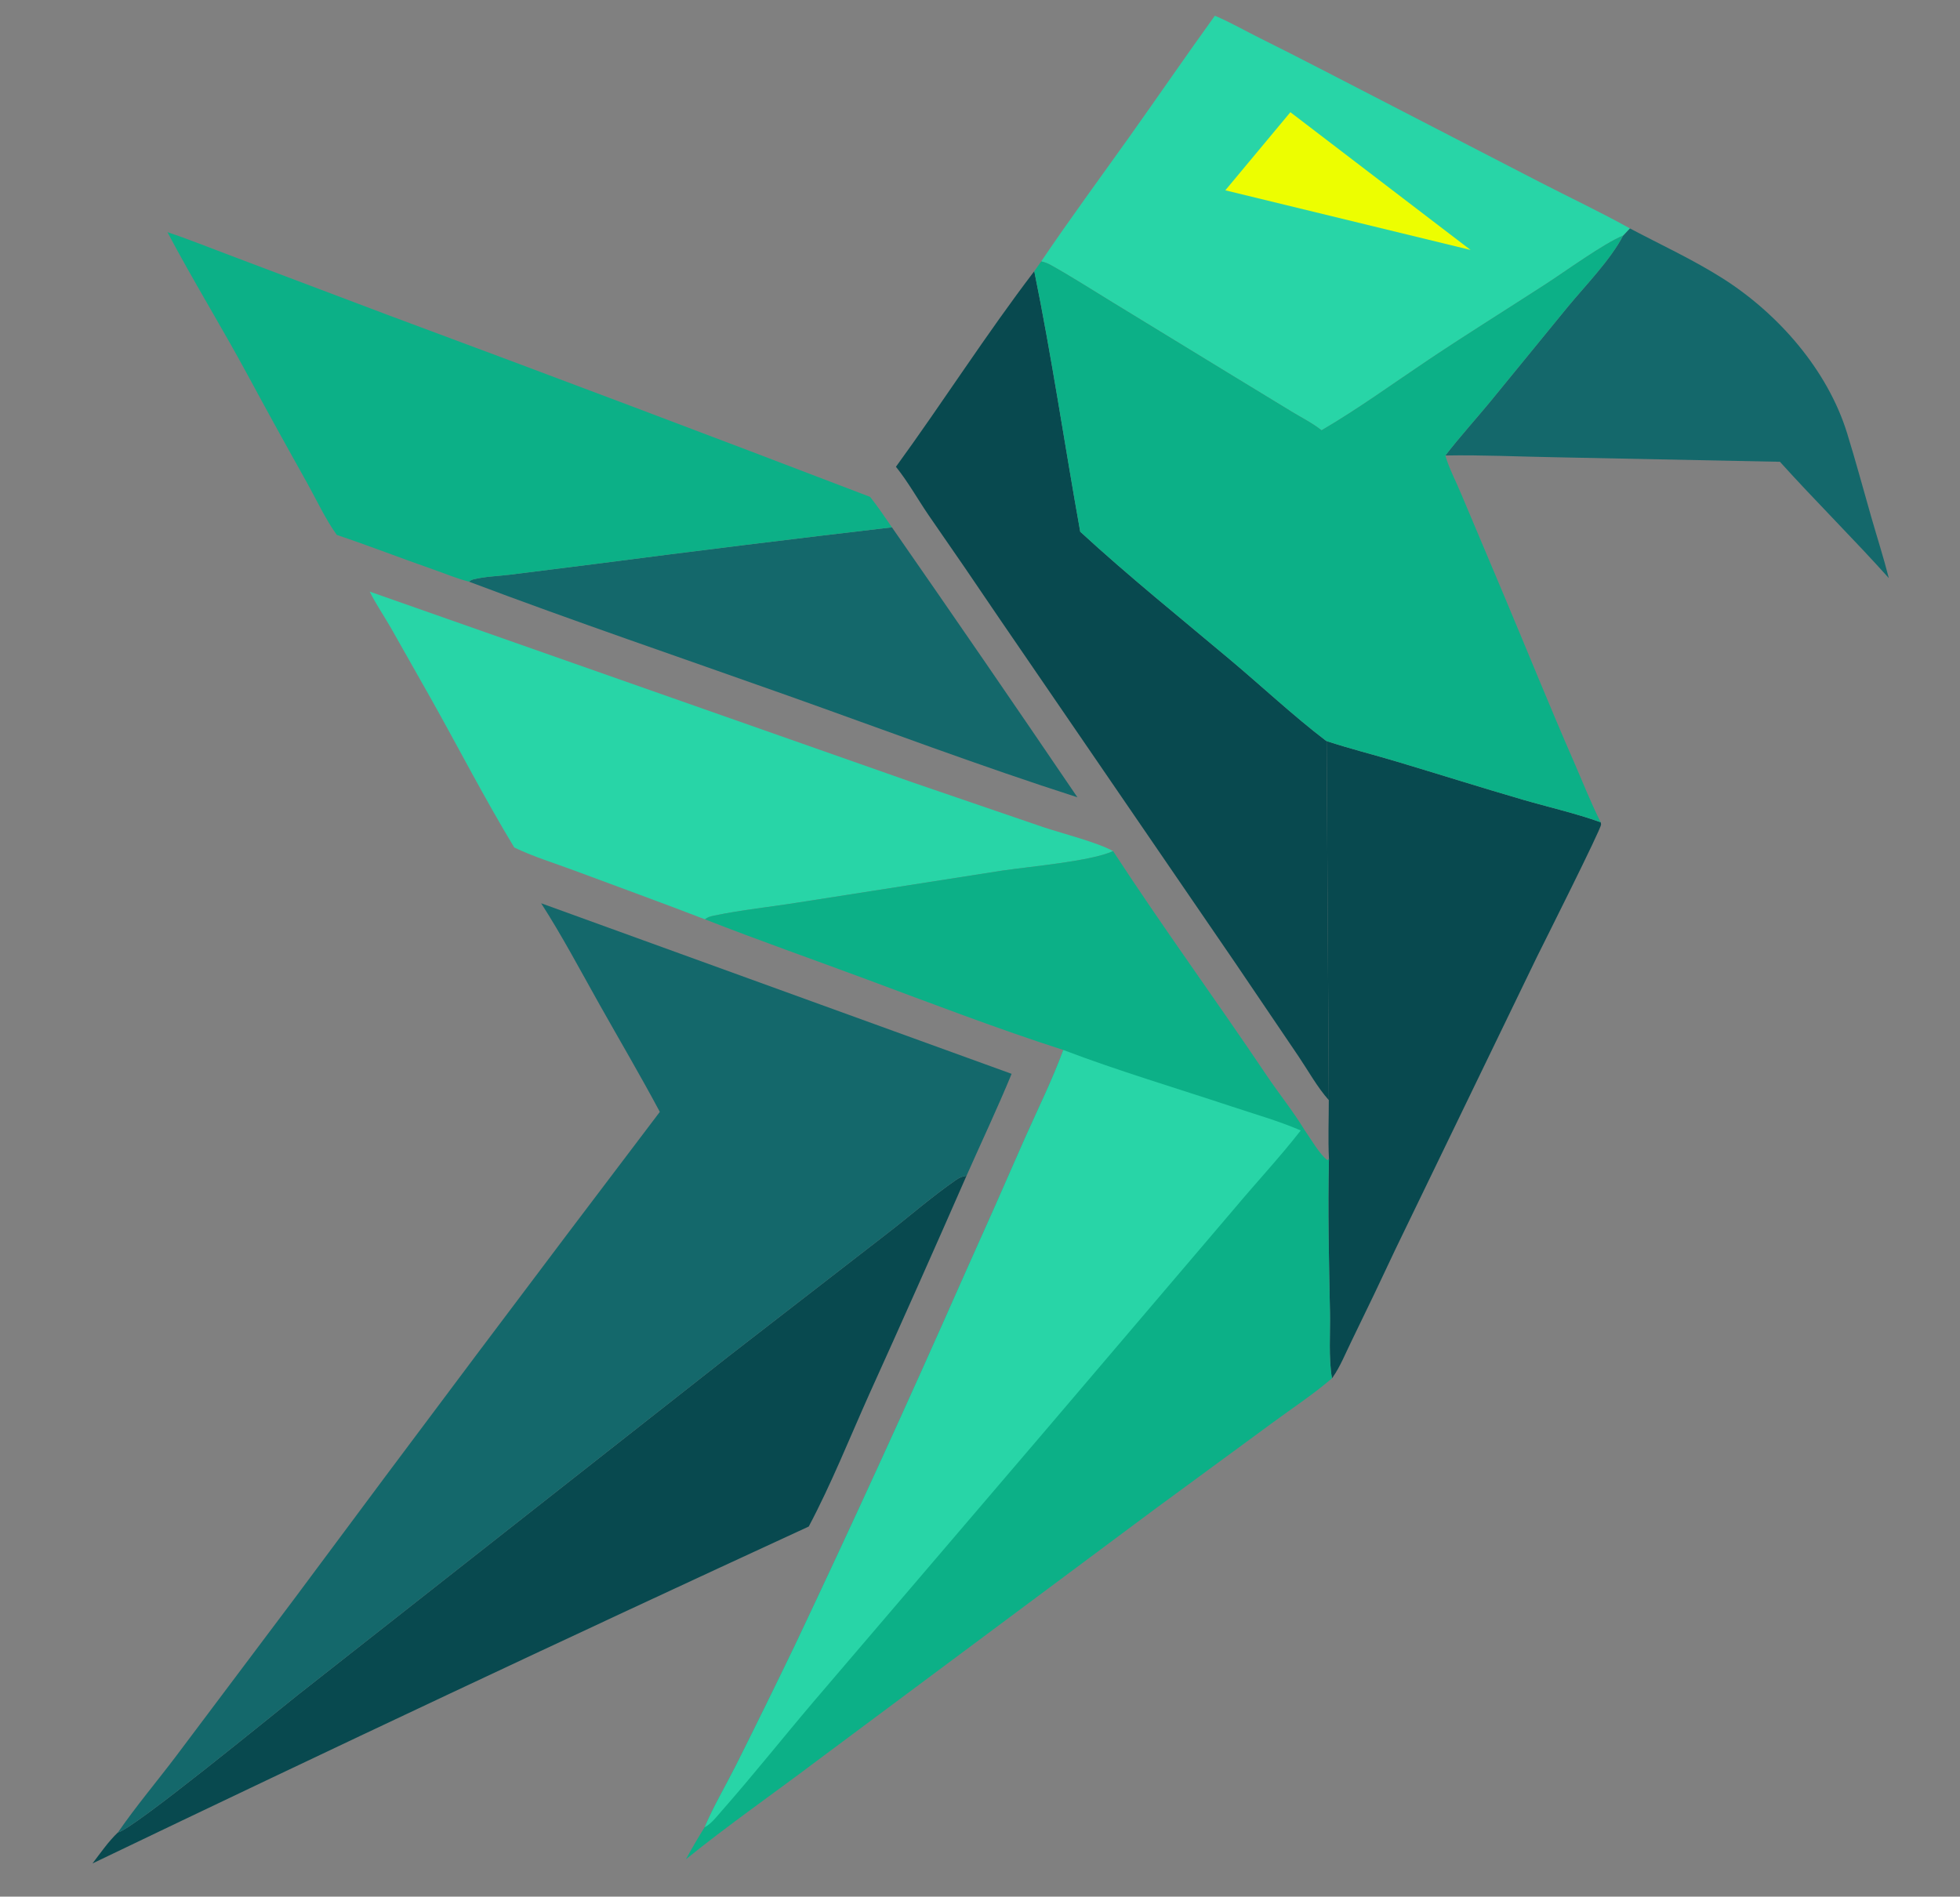 <?xml version="1.0" encoding="UTF-8" standalone="no"?>
<svg
   width="792.885"
   height="767.365"
   version="1.1"
   id="svg15"
   xmlns="http://www.w3.org/2000/svg"
   xmlns:svg="http://www.w3.org/2000/svg">
  <rect width="100%" height="100%" fill="#808080" stroke="none"/>
  <defs
     id="defs15" />
  <path
     fill="#14686b"
     d="m 659.327,92.403 c 12.546,6.641 25.69,12.687 37.675,20.307 22.379,14.228 42.271,36.924 50.188,62.476 3.482,11.24 6.539,22.649 9.785,33.961 2.362,8.234 5.012,16.453 7.118,24.752 -14.338,-15.995 -29.661,-31.105 -44.047,-47.061 l -91.025,-1.838 c -14.757,-0.254 -29.578,-0.983 -44.331,-0.709 5.724,-7.403 12.061,-14.407 18.032,-21.618 l 31.501,-38.533 c 7.016,-8.5 17.417,-19.16 22.368,-28.826 z"
     id="path2" />
  <path
     fill="#14686b"
     d="m 360.816,213.356 q 37.822,54.399 75.031,109.222 c -39.397,-12.646 -78.296,-27.33 -117.288,-41.191 -42.964,-15.272 -86.228,-29.966 -128.887,-46.068 0.601,-0.391 1.076,-0.724 1.783,-0.903 4.672,-1.182 10.209,-1.32 15.024,-1.924 l 34.612,-4.355 q 59.814,-7.787 119.725,-14.781 z"
     id="path3" />
  <path
     fill="#08494f"
     d="m 536.67,299.846 c 9.404,3.094 19.046,5.489 28.53,8.332 16.931,5.077 33.772,10.395 50.746,15.34 10.404,3.031 21.404,5.51 31.587,9.166 0.048,0.311 0.164,0.62 0.145,0.935 -0.129,2.114 -23.571,48.743 -25.884,53.427 l -57.057,117.896 q -8.819,18.853 -17.957,37.554 c -2.369,4.8 -4.59,10.404 -7.65,14.758 -0.098,0.14 -0.208,0.272 -0.312,0.408 -1.433,-8.481 -0.64,-18.004 -0.803,-26.597 -0.392,-20.69 -0.935,-41.568 -0.41,-62.253 -0.392,-7.84 -0.058,-15.849 -0.056,-23.707 z"
     id="path4" />
  <path
     fill="#28d5a7"
     d="m 149.556,239.358 219.711,77.23 53.117,18.187 c 7.356,2.441 21.708,6.088 27.903,9.587 -9.092,4.138 -33.536,6.207 -44.826,7.881 l -82.091,12.835 c -11.459,1.851 -23.308,3.023 -34.636,5.41 -1.419,0.299 -2.429,0.546 -3.565,1.464 -17.378,-6.714 -34.939,-13.049 -52.389,-19.581 -8.154,-3.052 -16.898,-5.698 -24.733,-9.473 -11.946,-19.686 -22.576,-40.425 -33.869,-60.501 l -16.111,-28.474 c -2.801,-4.87 -6.005,-9.535 -8.511,-14.565 z"
     id="path5" />
  <path
     fill="#08494f"
     d="m 47.706,741.397 c 5.997,-1.161 62.839,-47.749 72.792,-55.65 l 173.947,-136.777 64.044,-49.591 c 9.382,-7.229 18.593,-15.302 28.301,-22.01 1.445,-0.999 2.457,-1.392 4.193,-1.652 q -19.449,44.411 -39.438,88.581 c -7.954,17.754 -15.259,36.146 -24.384,53.328 q -145.406,67.01 -289.737,136.307 c 3.112,-4.072 6.546,-9.042 10.282,-12.536 z"
     id="path6" />
  <path
     fill="#0cb087"
     d="m 67.737,93.929 c 8.706,2.891 17.287,6.385 25.882,9.599 l 63.301,23.917 q 97.714,36.296 195.055,73.583 c 3.16,3.941 5.961,8.18 8.841,12.328 q -59.911,6.994 -119.725,14.781 l -34.612,4.355 c -4.815,0.604 -10.352,0.742 -15.024,1.924 -0.707,0.179 -1.182,0.512 -1.783,0.903 -4.72,-1.179 -9.544,-3.223 -14.151,-4.828 -13.136,-4.575 -26.087,-9.642 -39.276,-14.064 -4.58,-6.363 -8.138,-14.066 -11.953,-20.93 q -12.258,-21.839 -24.163,-43.873 c -10.472,-19.401 -22.11,-38.201 -32.392,-57.695 z"
     id="path7" />
  <path
     fill="#EA4550"
     d="m 418.398,109.726 c 7.124,34.895 12.288,70.326 18.587,105.398 19.561,18.006 40.582,34.907 60.929,52.022 12.438,10.461 25.435,22.591 38.219,32.348 l 0.537,0.352 0.879,145.259 c -4.677,-5.229 -8.32,-11.895 -12.269,-17.735 l -25.813,-38.124 -94.898,-138.578 q -14.34,-21.253 -28.973,-42.307 c -4.376,-6.431 -8.301,-13.458 -13.159,-19.514 18.99,-26.115 36.378,-53.435 55.961,-79.121 z"
     id="path8"
     style="fill:#08494f;fill-opacity:1" />
  <path
     fill="#28d5a7"
     d="m 491.451,6.363 c 6.109,2.565 12.018,5.983 17.969,8.935 16.77,8.319 33.301,17.025 49.953,25.569 l 63.556,32.833 c 12.119,6.229 24.489,12.081 36.398,18.703 l -2.736,2.911 c -7.905,3.251 -23.177,14.361 -31.269,19.605 -15.723,10.19 -31.665,20.095 -47.235,30.508 -14.362,9.604 -28.561,19.946 -43.47,28.666 -3.574,-2.858 -8.171,-5.165 -12.107,-7.568 l -25.863,-15.752 -46.785,-28.585 c -8.194,-4.992 -16.34,-10.256 -24.721,-14.915 -1.312,-0.73 -2.461,-1.193 -3.94,-1.51 11.523,-17.061 23.81,-33.739 35.749,-50.518 11.56,-16.247 22.839,-32.711 34.501,-48.882 z"
     id="path9" />
  <path
     fill="#0cb087"
     d="m 534.617,174.093 c 14.909,-8.72 29.108,-19.062 43.47,-28.666 15.57,-10.413 31.512,-20.318 47.235,-30.508 8.092,-5.244 23.364,-16.354 31.269,-19.605 -4.951,9.666 -15.352,20.326 -22.368,28.826 l -31.501,38.533 c -5.971,7.211 -12.308,14.215 -18.032,21.618 1.516,5.297 4.317,10.452 6.413,15.56 l 17.497,41.499 c 9.379,22.28 18.403,44.707 28.09,66.859 3.552,8.121 6.846,16.584 10.843,24.475 -10.183,-3.656 -21.183,-6.135 -31.587,-9.166 -16.974,-4.945 -33.815,-10.263 -50.746,-15.34 -9.484,-2.843 -19.126,-5.238 -28.53,-8.332 l -0.537,-0.352 c -12.784,-9.757 -25.781,-21.887 -38.219,-32.348 -20.347,-17.115 -41.368,-34.016 -60.929,-52.022 -6.299,-35.072 -11.463,-70.503 -18.587,-105.398 l 2.803,-3.963 c 1.479,0.317 2.628,0.78 3.94,1.51 8.381,4.659 16.527,9.923 24.721,14.915 l 46.785,28.585 25.863,15.752 c 3.936,2.403 8.533,4.71 12.107,7.568 z"
     id="path12" />
  <path
     fill="#14686b"
     d="m 218.916,365.457 190.318,69.008 c -5.721,13.898 -12.166,27.51 -18.251,41.252 -1.736,0.26 -2.748,0.653 -4.193,1.652 -9.708,6.708 -18.919,14.781 -28.301,22.01 l -64.044,49.591 -173.947,136.777 c -9.953,7.901 -66.795,54.489 -72.792,55.65 7.314,-10.631 15.774,-20.623 23.563,-30.93 l 48.114,-64.056 q 73.239,-98.673 147.535,-196.552 c -7.813,-14.662 -16.318,-29.079 -24.461,-43.567 -7.678,-13.661 -15.062,-27.652 -23.541,-40.835 z"
     id="path13" />
  <path
     fill="#0cb087"
     d="m 285.169,371.952 c 1.136,-0.918 2.146,-1.165 3.565,-1.464 11.328,-2.387 23.177,-3.559 34.636,-5.41 l 82.091,-12.835 c 11.29,-1.674 35.734,-3.743 44.826,-7.881 19.959,30.625 41.632,60.258 62.029,90.618 5.005,7.45 10.781,14.571 15.425,22.231 2.332,3.249 6.223,10.079 9.293,12.205 l 0.571,-0.604 c -0.525,20.685 0.018,41.563 0.41,62.253 0.163,8.593 -0.63,18.116 0.803,26.597 -7.47,6.44 -16.032,12.068 -23.983,17.922 l -48.246,35.426 -135.64,101.045 c -17.757,13.409 -36.18,26.208 -53.475,40.194 q 3.574,-6.574 7.54,-12.919 c 3.618,-8.546 8.583,-16.913 12.772,-25.233 q 12.012,-24.018 23.67,-48.209 34.969,-73.825 67.951,-148.559 12.84,-28.525 25.356,-57.194 c 5.199,-11.694 10.962,-23.311 15.372,-35.323 -26.88,-8.658 -53.304,-18.818 -79.765,-28.652 -21.735,-8.077 -43.609,-15.747 -65.201,-24.208 z"
     id="path14" />
  <path
     fill="#28d5a7"
     d="m 430.135,424.812 c 22.346,8.492 45.519,15.363 68.217,22.901 9.244,3.07 18.905,5.806 27.842,9.657 -8.398,10.782 -17.876,20.92 -26.668,31.408 l -76.792,90.173 -93.598,109.504 c -12.425,14.62 -24.349,29.638 -37.029,44.054 -2.102,2.39 -4.274,5.306 -7.093,6.821 3.618,-8.546 8.583,-16.913 12.772,-25.233 q 12.012,-24.018 23.67,-48.209 34.969,-73.825 67.951,-148.559 12.84,-28.525 25.356,-57.194 c 5.199,-11.694 10.962,-23.311 15.372,-35.323 z"
     id="path15" />
  <path
     style="fill:#edfe00;fill-opacity:1;stroke:none;stroke-width:1px;stroke-linecap:butt;stroke-linejoin:miter;stroke-opacity:1"
     d="m 495.679,77.001 26.322,-31.606 72.904,55.738 z"
     id="path21" />
</svg>
